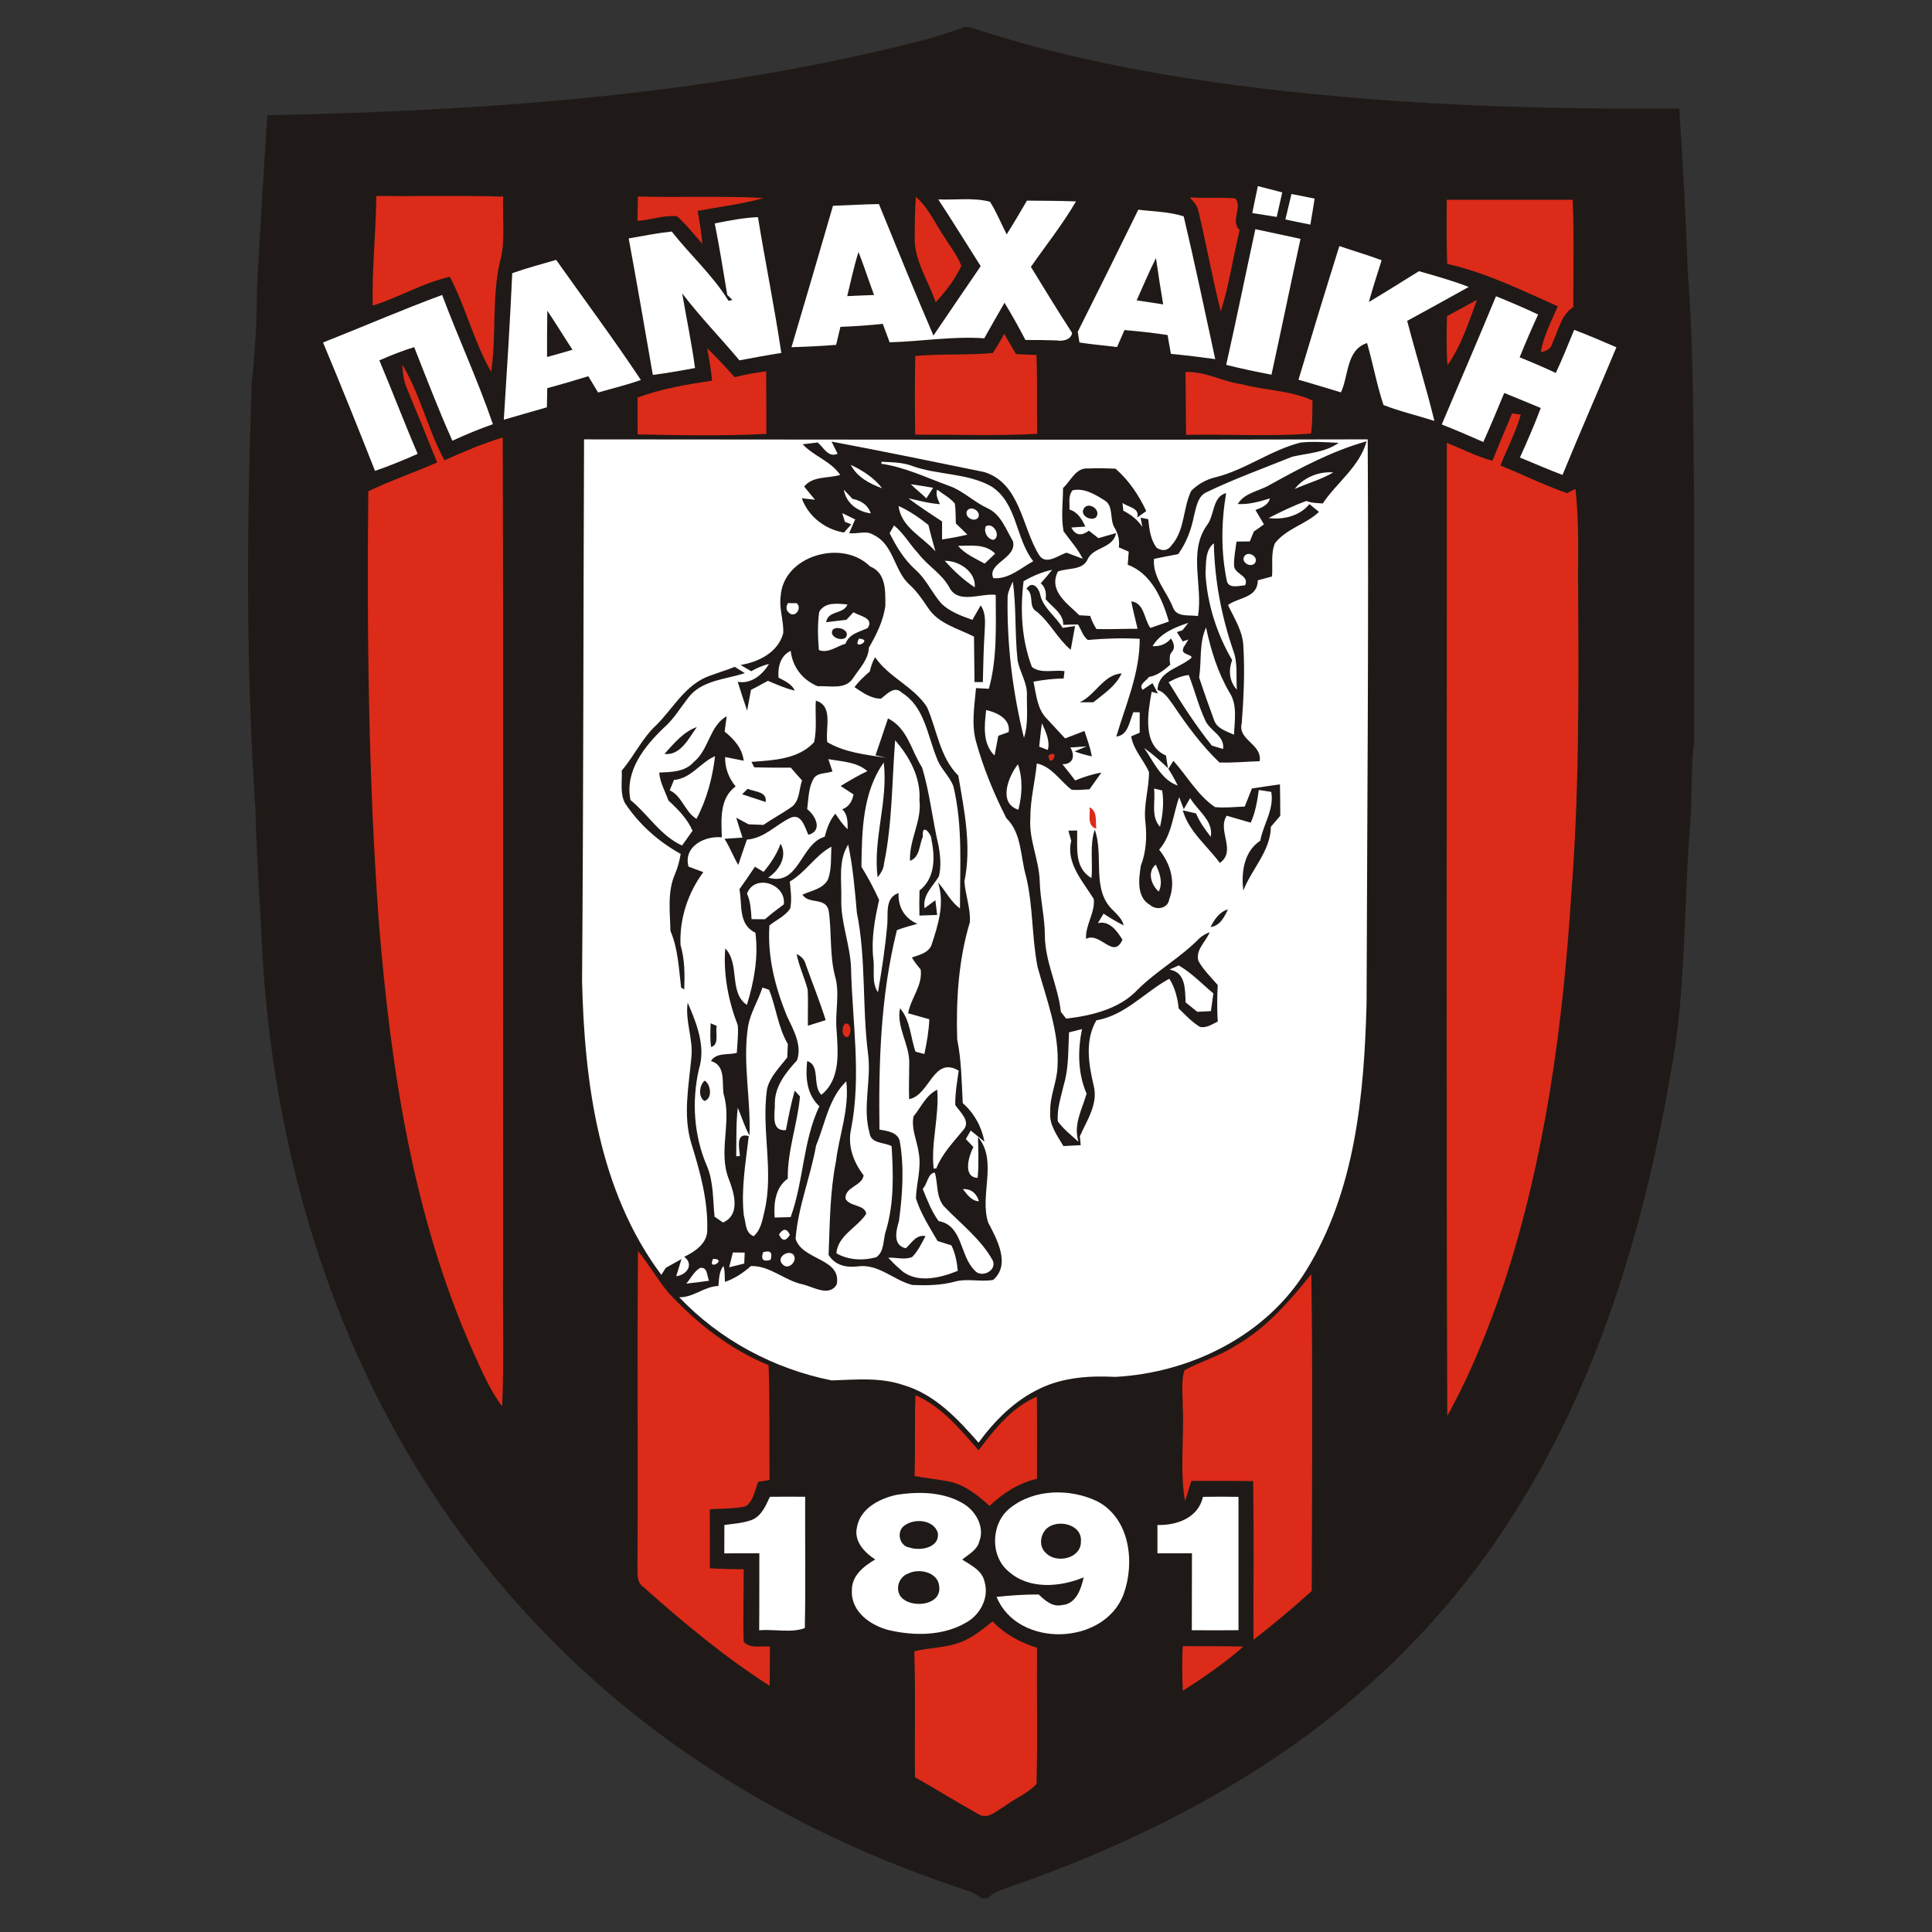 <?xml version="1.0" encoding="iso-8859-1"?>
<!-- Generator: Adobe Illustrator 24.0.1, SVG Export Plug-In . SVG Version: 6.00 Build 0)  -->
<svg version="1.1" id="Layer_1" xmlns="http://www.w3.org/2000/svg" xmlns:xlink="http://www.w3.org/1999/xlink" x="0px" y="0px"
	 viewBox="-304.222 -296.5 660 660" style="enable-background:new -304.222 -296.5 660 660;" xml:space="preserve">
<rect x="-304.222" y="-296.5" width="660" height="660" fill="#333333" stroke="none"/>
<g>
	<path style="fill:#1F1A17;" d="M25.18-287.251h1.737c46.975,15.502,96.457,21.648,145.607,25.26
		c32.251,2.208,64.574,2.763,96.917,2.594c1.176,18.521,2.258,37.029,2.892,55.578c2.11,26.81,1.808,53.731,2.221,80.603v80.088
		c-1.239,9.157-0.635,18.416-1.332,27.624c-2.387,28.904-1.33,58.157-6.911,86.735c-9.153,52.705-24.953,105.197-54.072,150.529
		c-23.823,37.566-57.166,68.742-95.393,91.381c-24.74,14.854-51.309,26.44-78.557,35.822c-1.927,0.596-3.698,1.671-5.168,3.038
		h-2.065c-1.102-0.928-2.332-1.68-3.644-2.258c-32.949-10.695-64.693-25.421-93.428-44.857
		c-42.137-28.21-77.5-66.446-102.232-110.723c-28.744-51.263-43.606-109.677-46.508-168.197c-0.77-15.358-1.882-30.731-2.212-46.108
		c-3.304-48.261-2.937-96.733-1.294-145.062c1.129-10.81,1.854-21.647,1.808-32.517c1.056-19.834,2.305-39.613,3.535-59.401
		c73.884-1.523,148.27-6.619,220.181-24.676C13.356-283.188,19.297-285.134,25.18-287.251L25.18-287.251z"/>
	<path style="fill:#FFFFFF;" d="M123.574-223.714c0.606-3.071,1.268-6.137,1.91-9.198c2.782,0.693,5.563,1.408,8.326,2.148
		c-0.615,2.795-1.248,5.595-1.882,8.367C129.149-222.818,126.357-223.278,123.574-223.714L123.574-223.714z"/>
	<path style="fill:#DC2B19;" d="M-175.693-229.529c14.458,0.092,28.928-0.216,43.378,0.188c-0.396,7.555,0.945,15.286-1.222,22.675
		c-2.69,12.21-1.065,24.852-2.901,37.194c-5.885-10.283-8.648-22.015-14.101-32.466c-9.182,2.047-17.396,7.032-26.338,9.832
		C-177.217-204.61-175.729-217.048-175.693-229.529L-175.693-229.529z"/>
	<path style="fill:#DC2B19;" d="M-86.295-229.36c14.311,0.386,28.642-0.275,42.935,0.505c-7.372,2.116-15.019,2.979-22.537,4.392
		c0.669,3.723,1.267,7.455,1.606,11.224c-2.873-3.149-5.453-6.591-8.675-9.392c-4.499-0.404-8.978,1.249-13.485,1.607
		C-86.396-223.805-86.351-226.578-86.295-229.36L-86.295-229.36z"/>
	<path style="fill:#DC2B19;" d="M102.195-229.071c5.168,0.34,10.355-0.045,15.515,0.313c2.764,2.883-1.817,7.669,1.543,10.864
		c-2.241,9.249-3.571,18.719-6.435,27.798c-2.856-11.374-4.94-22.936-7.656-34.367C104.83-226.362,103.398-227.698,102.195-229.071
		L102.195-229.071z"/>
	<path style="fill:#FFFFFF;" d="M134.886-221.52c0.707-2.887,1.387-5.811,2.074-8.707c2.616,0.51,5.278,1.032,7.923,1.561
		c-0.458,2.961-0.974,5.931-1.469,8.891C140.559-220.326,137.723-220.918,134.886-221.52L134.886-221.52z"/>
	<path style="fill:#DC2B19;" d="M8.638-229.259c4.187,3.581,6.389,8.703,9.392,13.179c2.102,3.434,4.664,6.61,6.159,10.369
		c-2.121,4.663-5.333,8.727-8.776,12.477c-2.525-7.597-7.685-14.657-7.133-22.974C8.244-220.565,8.353-224.907,8.638-229.259
		L8.638-229.259z"/>
	<path style="fill:#FFFFFF;" d="M16.305-228.372c5.875,0.261,11.988-0.726,17.68,0.798c2.231,3.535,3.792,7.427,5.683,11.141
		c2.406-3.801,4.682-7.666,6.931-11.535c5.592,0.046,11.182,0.074,16.756,0.262c-4.555,7.84-10.236,14.945-15.406,22.373
		c4.638,7.551,9.236,15.138,14.083,22.565c-0.356,2.377-3.314,2.938-5.279,2.552c-3.551-0.092-7.104-0.165-10.666-0.146
		c-2.268-4.297-4.599-8.556-7.152-12.71c-2.332,4.035-4.645,8.074-6.913,12.136c-10.832-0.762-21.526,1.079-32.323,1.372
		c-0.78-2.116-1.561-4.204-2.352-6.297c-4.81,0.505-9.629,0.844-14.467,1.015c-0.504,2.047-0.982,4.108-1.469,6.155
		c-5.068,0.404-10.162,0.652-15.247,0.799c4.801-16.084,9.482-32.205,14.174-48.307c5.233-0.197,10.456-0.5,15.689-0.591
		c6.15,14.991,12.192,30.042,18.636,44.915c5.335-7.914,10.751-15.795,16.14-23.699C25.971-213.156,21.262-220.845,16.305-228.372
		L16.305-228.372z"/>
	<path style="fill:#DC2B19;" d="M190.004-228.254c14.34-0.009,28.689-0.009,43.028,0c0.514,12.205,0.183,24.416,0.22,36.625
		c-4.231,2.814-5.094,7.992-7.115,12.279c-0.431,2.001-2.166,2.86-4.029,3.176c0.991-5.545,3.616-10.575,5.84-15.689
		c-12.349-5.499-24.495-11.507-37.787-14.487C189.876-213.643,190.013-220.951,190.004-228.254L190.004-228.254z"/>
	<path style="fill:#FFFFFF;" d="M63.949-183.145c6.968-13.886,13.863-27.798,20.693-41.725c5.168,0.651,10.529,0.669,15.504,2.285
		c3.838,16.2,7.244,32.508,10.777,48.762c-5.049-0.647-10.07-1.345-15.137-1.777c-0.396-2.153-0.791-4.296-1.139-6.439
		c-4.894-0.762-9.806-1.277-14.734-1.712c-0.835,1.928-1.681,3.865-2.534,5.811c-4.268-0.555-8.583-0.881-12.842-1.56
		C64.381-180.411,64.097-182.237,63.949-183.145L63.949-183.145z"/>
	<path style="fill:#FFFFFF;" d="M-60.048-220.179c4.875-0.973,9.795-1.933,14.752-2.148c2.525,15.478,5.674,30.877,7.978,46.396
		c-4.783,0.753-9.547,1.639-14.302,2.53c-6.437-7.689-13.478-14.881-19.555-22.882c1.45,8.511,3.223,16.952,4.388,25.508
		c-4.81,0.881-9.593,1.749-14.422,2.35c-2.69-15.552-5.389-31.117-8.243-46.627c4.892-0.849,9.776-1.827,14.707-2.35
		c6.279,8.028,14.037,14.918,19.388,23.662c0.341-0.078,1.011-0.221,1.341-0.294l-1.762-1.731
		C-57.129-203.912-58.442-212.064-60.048-220.179L-60.048-220.179z"/>
	<path style="fill:#FFFFFF;" d="M124.622-218.206c5.142,1.102,10.29,2.167,15.432,3.314c-3.368,15.451-6.545,30.947-9.923,46.397
		c-5.187-0.987-10.366-2.083-15.469-3.364C118.142-187.277,121.28-202.759,124.622-218.206L124.622-218.206z"/>
	<path style="fill:#FFFFFF;" d="M139.357-166.773c4.553-15.239,9.199-30.465,13.963-45.658c4.81,1.634,9.685,3.057,14.45,4.833
		c-1.534,4.728-3.029,9.484-4.37,14.271c5.746-3.424,11.411-6.995,17.112-10.53c5.709,1.624,11.457,3.222,17.001,5.384
		c-6.984,3.874-13.98,7.767-21.021,11.59c2.983,11.434,6.489,22.703,9.299,34.174c-5.783-1.842-11.723-3.219-17.388-5.436
		c-2.313-6.917-3.58-14.156-5.618-21.169c-7.161,2.332-6.224,11.103-8.923,16.846C149.024-163.876,144.212-165.428,139.357-166.773
		L139.357-166.773z"/>
	<path style="fill:#1F1A17;" d="M-14.807-195.333c1.23-5.044,2.304-10.14,3.864-15.097c1.899,4.852,3.488,9.823,5.315,14.711
		C-8.703-195.604-11.761-195.494-14.807-195.333L-14.807-195.333z"/>
	<path style="fill:#1F1A17;" d="M90.674-208.332c0.734,5.284,1.588,10.549,2.469,15.813c-3.029-0.464-6.051-0.922-9.061-1.373
		C86.249-198.725,88.296-203.613,90.674-208.332L90.674-208.332z"/>
	<path style="fill:#FFFFFF;" d="M-129.231-203.182c4.929-1.731,9.997-3.081,15-4.54c9.666,13.651,19.691,27.1,28.937,41.026
		c-4.783,1.68-9.731,2.901-14.615,4.274c-1.119-1.868-2.23-3.723-3.34-5.554c-4.655,1.445-9.319,2.809-14.028,4.089
		c-0.028,2.181-0.074,4.352-0.111,6.532c-4.92,1.373-9.823,2.833-14.724,4.232C-131.049-169.807-129.984-186.488-129.231-203.182
		L-129.231-203.182z"/>
	<path style="fill:#FFFFFF;" d="M-193.869-179.492c13.577-5.366,26.999-11.205,40.687-16.244
		c5.544,14.808,12.229,29.179,17.342,44.147c-4.709,1.653-9.319,3.562-13.845,5.65c-4.709-10.502-8.822-21.275-13.044-31.975
		c-4.068,1.235-8.006,2.823-11.898,4.531c4.481,10.598,8.53,21.358,13.083,31.924c-4.766,2.134-9.621,4.109-14.561,5.82
		C-181.899-150.313-187.765-164.96-193.869-179.492L-193.869-179.492z"/>
	<path style="fill:#DC2B19;" d="M190.087-188.498c3.423-1.849,6.83-3.732,10.272-5.572c-2.893,7.634-5.324,15.671-10.125,22.336
		C189.876-177.311,189.959-182.903,190.087-188.498L190.087-188.498z"/>
	<path style="fill:#FFFFFF;" d="M206.832-195.301c4.838,1.974,9.648,3.994,14.393,6.247c-2.239,4.806-4.314,9.704-6.315,14.611
		c4.159,1.67,8.29,3.461,12.357,5.357c2.241-4.847,4.26-9.796,6.27-14.73c4.883,1.813,9.648,3.911,14.432,5.962
		c-6.087,14.56-12.431,29.009-18.416,43.597c-4.902-1.85-9.712-3.947-14.541-5.939c2.515-5.578,4.966-11.195,7.113-16.924
		c-4.157-1.717-8.309-3.457-12.475-5.141c-2.332,5.614-4.664,11.218-7.152,16.754c-4.709-2.07-9.419-4.108-14.193-5.99
		C194.466-166.116,200.801-180.648,206.832-195.301L206.832-195.301z"/>
	<path style="fill:#1F1A17;" d="M-117.25-190.357c2.947,4.389,5.691,8.91,8.601,13.339c-2.892,0.844-5.774,1.684-8.695,2.474
		C-117.344-179.831-117.352-185.092-117.25-190.357L-117.25-190.357z"/>
	<path style="fill:#DC2B19;" d="M38.833-182.425c1.366,2.286,2.716,4.59,4.048,6.899c2.332,0.097,4.653,0.192,6.985,0.285
		c0.339,8.969,0.046,17.975,0.248,26.944c-13.881,0.739-27.807,0.225-41.696,0.271c-0.12-8.96-0.165-17.907,0.028-26.866
		c8.804-0.817,17.69-0.198,26.475-1.019C36.399-177.977,37.583-180.236,38.833-182.425L38.833-182.425z"/>
	<path style="fill:#DC2B19;" d="M-62.656-177.573c3.277,3.158,6.361,6.513,9.373,9.928c3.543-0.877,7.141-1.561,10.796-1.997
		c0.072,7.12,0.026,14.253,0.072,21.372c-14.661,0.739-29.339,0.46-43.991,0.165c0.009-4.2,0.009-8.4-0.02-12.595
		c8.217-3.025,16.864-4.493,25.485-5.752C-61.361-170.193-61.93-173.897-62.656-177.573L-62.656-177.573z"/>
	<path style="fill:#DC2B19;" d="M-166.833-171.969c6.205,10.218,8.748,22.23,14.45,32.714c6.498-2.924,13.063-5.747,19.902-7.785
		c0.302,94.805,0.037,189.619,0.128,284.425c-0.185,15.486,0.404,31.02-0.331,46.516c-4.305-5.673-7.05-12.319-9.988-18.773
		c-20.509-46.122-28.065-96.668-32.131-146.614c-3.553-48.977-4.103-98.105-3.599-147.201c7.665-3.667,15.745-6.385,23.51-9.837
		c-3.423-8.478-6.857-16.956-10.364-25.397C-166.375-166.452-166.614-169.233-166.833-171.969L-166.833-171.969z"/>
	<path style="fill:#DC2B19;" d="M100.725-169.394c6.722-0.385,12.733,3.337,19.316,4.154c7.969,2.189,16.525,2.038,24.088,5.555
		c-0.054,3.75,0.065,7.55-0.476,11.291c-14.157,1.102-28.468,0.115-42.69,0.45C100.808-155.096,100.938-162.242,100.725-169.394
		L100.725-169.394z"/>
	<path style="fill:#DC2B19;" d="M212.33-155.265c0.754,0.091,2.24,0.289,2.976,0.403c-1.708,6.027-4.673,11.563-6.941,17.393
		c7.63,3.052,14.991,6.798,22.767,9.428c0.698-0.358,2.13-1.083,2.818-1.437c1.404,11.701,0.8,23.501,0.946,35.262
		c0.185,34.462,0.358,68.943-2.35,103.31c-2.873,44.888-8.933,89.908-22.961,132.779c-5.287,15.569-11.392,30.938-19.398,45.314
		c-0.385-110.787-0.108-221.616-0.146-332.413c5.186,2.116,10.171,4.664,15.578,6.128
		C207.778-144.511,210.035-149.891,212.33-155.265L212.33-155.265z"/>
	<path style="fill:#FFFFFF;" d="M-104.702-146.401c89.232,0.059,178.475,0.233,267.706-0.01
		c0.387,64.216-0.191,128.433-0.385,192.643c-0.817,31.149-3.818,63.996-20.537,91.134c-13.696,22.372-39.575,35.114-65.298,36.501
		c-8.695-0.45-17.728,0.119-25.688,3.956c-8.63,4.02-15.47,10.942-21.042,18.508c-7.15-8.171-15.045-16.645-25.851-19.729
		c-7.858-2.671-16.23-1.762-24.328-1.533c-19.728-3.946-38.19-13.816-52.071-28.403c4.857,0.12,8.675-3.772,13.385-3.847
		c0.266-2.332,0.165-4.893,1.717-6.857c0.633,1.772,0.322,3.654,0.542,5.454c3.332-1.157,6.261-3.103,8.858-5.417
		c6.565-0.175,11.531,5.031,17.792,6.279c3.599,0.891,9.034,4.352,11.531-0.037c1.634-8.997-11.733-8.088-14.065-15.552
		c0.826-10.934,5.096-21.133,6.996-31.856c3.121-7.454,4.259-16.084,10.318-21.958c1.139,9.336-2.432,18.342-3.545,27.522
		c-2.082,10.503-2.047,21.179-2.497,31.819c2.277,3.59,6.05,4.388,10.045,3.892c7.041-0.936,12.182,4.756,18.571,6.362
		c4.857,0.192,9.786,0.138,14.496-1.139c4.296-1.202,8.795,0.175,13.12-0.597c6.051-5.269,1.276-13.898-1.699-19.572
		c-3.075-9.29,3.352-21.013-3.488-29.258c0.083,4.646,0.313,9.328-0.119,13.964c-5.188-0.184-3.066-7.51-1.459-10.503
		c-0.634-0.697-1.947-2.074-2.579-2.753c0.413-0.726,1.247-2.177,1.669-2.901c1.167,0.955,3.517,2.873,4.692,3.818
		c-0.974-5.122-3.488-9.73-7.417-13.182c-0.387-7.299-0.441-14.644-1.901-21.822c-0.413-13.357,0.441-27.087,4.316-39.926
		c0.33-4.787-1.543-9.308-1.845-14.009c2.497-11.976-0.057-24.273-2.093-36.124c-6.363-6.349-7.226-15.533-10.686-23.41
		C7.914-61.984-0.57-65.06-5.269-71.987c-0.899,1.515-1.442,3.177-1.836,4.898c-1.901,1.616-3.728,3.318-5.205,5.343
		c2.782,1.822,5.572,3.919,9.06,3.919c2.019-1.533,4.59-4.6,7.133-2.024c7.722,4.815,8.704,14.487,11.871,22.203
		c1.202,3.676,4.425,6.224,5.729,9.809c3.269,13.647,2.195,27.757,2.24,41.66c-3.214-2.272-4.866-5.985-7.482-8.836
		c2.332,7.326-0.009,14.592-2.323,21.556c-1.202,2.566-4.214,3.2-6.628,4.053c0.845,1.464,1.893,2.791,2.993,4.081
		c0.78,5.453-3.36,9.777-4.277,14.974c2.415,0.67,4.829,1.358,7.235,2.038c-0.148,4.002-0.863,7.968-1.68,11.879
		c-0.763-0.193-2.277-0.597-3.029-0.809c-1.763-4.929-1.708-10.713-5.298-14.808c-1.267,6.427,3.158,12.137,3.158,18.462
		c0,4.186-0.183,8.392-0.054,12.568c7.05-1.249,8.243-14.863,16.947-9.741c-0.552,3.893-1.239,7.785-1.176,11.732
		c1.607,2.478,5.481,5.601,2.699,8.621c-3.405,4.14-7.152,7.996-9.188,13.063l-0.891,0.056c-0.983-8.611,1.945-17.937,1.221-26.935
		c-3.801,1.762-5.535,5.994-8.097,9.098c-0.863,4.269,1.239,8.381,1.799,12.559c0.917,5.169-0.817,10.272-0.982,15.413
		c1.615,5.233,4.664,9.878,7.4,14.605c1.561,0.497,3.149,0.982,4.718,1.479c1.341,2.734,1.9,5.691,2.184,8.711
		c-6.085,2.488-14.496,4.545-19.755-0.597c-1.432-1.202-2.736-2.533-4.012-3.892c2.699-0.156,5.6,0.844,8.18-0.239
		c2.019-2.02,3.212-4.682,4.57-7.143c-3.268-0.606-4.736,2.406-6.737,4.159c-4.518-0.981-3.36-5.967-2.351-9.281
		c1.212-9.015,1.856-18.223,0.293-27.229c-0.624-3.158-4.379-3.571-6.948-4.039c-0.304-22.859,0.376-45.865,5.966-68.123
		c2.26-0.909,4.646-1.464,6.969-2.162c-4.379-1.9-6.62-5.743-6.409-10.52c-4.92,1.753-3.396,7.289-3.91,11.337
		c-0.68,7.569-1.836,15.093-3.123,22.566c-2.321-3.37-1.028-7.768-1.606-11.563c-0.725-6.752,0.524-13.417,1.993-19.967
		C-5.656,7.038-7.712,3.255-9.944-0.408c0.167-12.109,0.322-25.31,7.622-35.611C-0.736-22.877-6.069-9.95-4.417,3.219
		c1.084-1.391,2.084-2.887,2.186-4.709c2.864-13.867,2.688-28.05,3.801-42.106c4.929,5.624,8.793,12.738,8.309,20.427
		c0.852,7.202-3.582,13.587-3.223,20.738c3.46-1.267,3.103-5.472,4.397-8.271c-0.459-5.04,3.003-0.79,2.901,0.895
		c1.276,6.127,1.358,13.279-4.057,17.521c-0.092,2.84-0.092,5.696-0.028,8.555c2.01-0.046,4.023-0.124,6.05-0.215
		c-0.165-1.253-0.45-3.76-0.606-5.031c-0.926,0.675-2.762,2.052-3.69,2.745c-0.735-4.53,2.81-7.427,4.894-10.883
		c0.844-3.397,0.496-7.041-0.11-10.457c-2.112-8.882-2.965-18.012-5.646-26.765C7.06-40.08,5.819-47.815-0.881-51.069
		c-1.369,4.214-2.828,8.387-4.251,12.578c0.88,0.215,2.625,0.628,3.507,0.844c-6.776-1.042-13.991-1.772-19.977-5.32
		c-0.762-4.65,2.221-12.417-3.92-14.174c-0.294,4.718,0.459,9.562-0.606,14.206c-5.425,5.853-13.963,6.147-21.381,6.703
		c0.22,0.458,0.698,1.391,0.928,1.849c4.167,0.143,8.343,0.124,12.502,0.115c1.25,1.464,2.543,2.933,3.847,4.37
		c-1.037,2.915-0.771,6.684-3.286,8.854c-3.177,2.304-6.674,4.08-9.879,6.339c-1.276-0.069-3.81-0.161-5.094-0.198
		c-1.396-0.771-2.81-1.533-4.223-2.259c0.661,2.286,1.413,4.521,2.147,6.799c-2.047,0.151-4.103,0.271-6.15,0.413
		c1.809,2.836,2.966,6.018,4.701,8.923c0.991-2.887,1.919-5.793,2.947-8.653c5.911-0.432,9.795-4.998,14.761-7.394
		c3.884-1.827,5.04,3.24,6.244,5.76c5.048-1.436,2.432-6.559-0.413-8.771c0.467-3.489,0.394-7.229,2.167-10.36
		c1.275-2.253,4.397-1.698,6.472-2.548c-0.478-1.409-0.956-2.791-1.415-4.182c4.518,0.836,9.695,0.896,13.339,4.108
		c-3.158,1.464-6.159,3.273-9.134,5.077c1.093,0.716,3.306,2.152,4.397,2.873c-0.413,2.276-1.524,4.232-3.855,5.095
		c1.928,1.771,1.853,4.374,1.853,6.798c-1.706-1.533-2.927-3.457-4.203-5.312c-1.947,2.259-2.884,5.068-3.644,7.887
		c-8.217,2.285-8.75,17.112-19.288,13.945c3.681-2.429,6.711-7.252,4.231-11.559c-1.295,3.549-3.388,6.706-5.811,9.602l-2.956-1.748
		c-1.736,2.576-3.479,5.141-5.288,7.67c0.982,5.247-0.458,12.146,5.444,14.854c1.082,8.364-0.45,16.681-2.901,24.677
		c-6.298-4.25-2.258-14.037-7.4-19.292c-0.698,8.923,1.084,17.96,4.296,26.297c0.239,3.121-0.193,6.242-0.339,9.363
		c-2.956,0.863-6.967-0.239-8.849,2.81c5.066,1.394,3.764,7.253,4.296,11.153c2.982,9.539-1.956,19.692,1.826,29.203
		c1.854,4.819,4.031,12.127-1.991,14.798c-0.726-0.495-2.158-1.486-2.883-1.981c-0.606-5.757-0.311-11.751-2.552-17.187
		c-4.518-10.337-5.324-22.28-2.79-33.224c2.404-7.692-0.791-15.68-3.847-22.712c-0.928,6.308,1.937,12.366,1.267,18.7
		c-0.891,9.768-2.957,19.839,0,29.47c2.964,9.51,5.672,19.343,5.425,29.386c0.11,4.617-4.168,7.491-7.876,9.263
		c3.396,2.543,0.945,6.206-2.719,6.628c0.433-1.469,1.332-4.396,1.782-5.857c-1.349,0.753-4.039,2.25-5.361,3.003l-1.515,2.395
		c-21.389-28.597-26.274-65.657-27.083-100.395C-104.904-23.055-104.95-84.733-104.702-146.401L-104.702-146.401z"/>
	<path style="fill:#1F1A17;" d="M-30.02-144.735c1.287-0.143,3.847-0.446,5.131-0.601c2.002,1.615,3.59,5.329,6.804,3.841
		c-0.506-1.032-1.543-3.103-2.066-4.154c17.396,3.264,34.748,6.854,52.099,10.388c12.375,3.8,12.898,18.764,18.708,28.22
		c2.352,3.892,6.5,0.235,9.493-0.648c1.368,0.528,4.113,1.543,5.5,2.066c-1.699-3.466-4.343-6.298-6.555-9.41
		c-0.882-4.847-0.185-9.869-0.165-14.757c2.671-2.406,4.396-7.105,8.656-6.666c3.093-0.188,6.17-0.045,9.263,0.056
		c4.563,3.989,7.96,9.033,10.512,14.496c-1.048,0.726-2.084,1.469-3.121,2.212c1.055-3.319-3.168-3.534-5.003-5.021
		c0.072,0.666,0.2,2.01,0.283,2.671c2.57,1.332,4.902,3.071,6.5,5.573l-0.587-3.176c0.651,0.137,1.945,0.385,2.597,0.504
		c0.368,3.378,0.754,6.977,2.884,9.786c2.156,1.299,3.884,0.951,5.231-1.042c4.462-5.159,3.71-12.585,6.583-18.434
		c2.306-2.305,5.261-3.966,8.437-4.664c10.173-2.576,18.783-9.277,28.965-11.825c4.323-0.455,8.656-0.096,12.972,0.101
		c-4.7,3.337-10.485,3.507-15.873,4.737c-9.851,3.971-19.848,7.587-29.424,12.196c-2.882,1.418-3.313,4.952-4.085,7.734
		c-0.909,4.769-2.58,9.392-5.453,13.348c-2.763,0.528-5.526,1.056-8.271,1.63c-0.513,6.467,4.425,11.099,6.555,16.768
		c1.35,3.31,5.674,2.258,8.474,2.777c1.774-10.269-3.442-21.932,3.086-31.081c2.643-3.346,1.771-9.75,6.544-10.934
		c-1.706,9.928-1.817,20.229,0.258,30.111c0.679,2.621,4.214,1.483,6.179,1.4c1.652-3.31-3.599-3.768-3.746-6.729
		c-0.101-2.768,0.506-5.495,0.836-8.226c1.138-0.014,3.415-0.032,4.545-0.05c0.339-0.845,1.045-2.548,1.385-3.392
		c1.175-0.78,2.322-1.588,3.443-2.446c-0.946-1.644-1.9-3.269-2.892-4.898c2.064-0.799,4.333-1.588,4.939-3.965
		c-3.581,1.101-7.207,2.143-10.99,1.918c2.387-3.911,7.234-4.351,10.896-6.513c10.595-5.875,21.381-11.631,33.114-14.913
		c-2.414,8.726-10.162,14.036-14.982,21.248c-1.882-0.189-3.81-0.125-5.572-0.864c-4.453,1.588-8.713,3.672-12.907,5.834
		c5.068,0.652,10.575-0.675,13.936-4.755c1.093,0.863,2.194,1.748,3.269,2.653c-4.508,4.278-11.201,5.714-15.057,10.731
		c-1.469,3.535-0.67,7.569-1,11.338c-1.605,0.436-3.231,0.867-4.848,1.299c-0.063,6.082-6.379,5.706-10.189,8.441
		c2.156,4.54,5.077,8.96,5.26,14.156c0.523,8.726,0.101,17.47-0.55,26.173c-1.525,5.839,7.041,7.115,6.113,13.027
		c-4.59,0.142-9.153,0.605-13.743,0.436c-6.022-5.756-11.025-12.549-15.67-19.448c-1.543-2.043-2.875-4.526-5.48-5.333
		c0.229-6.128,6.526-7.189,10.593-10.218c3.086-1.804-1.771-1.464-1.965-3.263l0.248-1.051l0.625-0.96l1.037-1.731l-1.899,0.661
		c-0.681-1.065-1.36-2.143-2.03-3.199l1.919-0.628c0.496-0.629,1.496-1.882,1.993-2.521c-4.691,1.562-9.566,3.507-12.22,7.955
		c2.636,0.143,4.746-0.725,6.289-2.625c0.891,1.368,1.624,3.245,0.266,4.609l-0.551,0.931c-0.201,1.147-0.201,2.282,0.046,3.438
		c-2.149,1.836-4.407,3.705-7.261,4.159c-0.882,1.359-3.728,2.594-2.158,4.397c0.835-0.574,2.515-1.703,3.351-2.268
		c0.604,1.175,1.247,2.35,1.854,3.535l-2.147-0.588c-1.258,7.06-3.333,18.214,4.893,21.771c0.174,1.079,0.515,3.24,0.68,4.324
		c-2.562-2.483-5.232-4.833-8.125-6.899c3.168,4.595,5.856,10.948,11.466,12.838c-0.954-1.973-2.028-3.892-3.203-5.723
		c0.561-0.914,1.13-1.818,1.726-2.736c4.709,5.265,8.254,11.751,14.185,15.813c3.386,0.354,6.791-0.069,10.188-0.179
		c0.809-2.07,1.625-4.117,2.442-6.178c3.194-0.459,6.372-0.987,9.584-1.4c0.074,3.561,0.092,7.147,0.11,10.737
		c-1.084,1.23-2.148,2.478-3.203,3.723c-0.147,8.367-6.509,14.372-9.419,21.799c-0.771-6.128,0.191-13.339,5.783-17.017
		c1.037-5.669,4.81-10.649,3.755-16.675c-1.414-0.244-2.847-0.459-4.25-0.657c-0.524,3.796-1.167,7.642-2.765,11.177
		c-2.745-0.772-5.48-1.57-8.197-2.377c-3.369,4.98,3.479,12.039-2.36,16.129c-4.322-5.893-10.612-10.745-12.659-17.975
		c1.121,0.266,3.396,0.799,4.535,1.065c1.202,2.934,3.121,5.481,5.022,7.997c1.055-5.43-4.592-9.033-7.023-13.243
		c-0.734,1.267-1.47,2.538-2.195,3.796l-1.561-4.108c-2.155,6.036-2.44,12.861-6.848,17.948c3.875,4.782,5.757,11.006,3.425,16.987
		c-0.387,3.053-4.324,3.815-6.426,1.975c-4.792-2.672-3.967-8.942-3.251-13.5c1.827-4.718,2.112-9.832,1.562-14.835
		c-0.717-5.761,1.23-11.394,1.23-17.126c-1.81-4.186-5.39-7.675-6.087-12.242c0.726-0.308,2.175-0.913,2.901-1.221
		c0-2.332,0-4.664,0-6.977c-0.533-0.019-1.635-0.019-2.176-0.028c-1.323,3.048-1.728,7.918-5.812,8.314
		c3.24-10.934,8.061-21.776,7.987-33.385c-5.914-0.34-11.834-0.124-17.728,0.386c-1.699-1.318-2.258-3.526-3.323-5.283
		c-1.708,0.009-3.379,0.055-5.076,0.124c0.191-3.828-3.82-6.092-5.987-8.754c0.248-2.065-0.018-4.08-1.697-5.453
		c1.367-1.483,2.653-3.025,3.909-4.604c-3.46,0.757-6.72,2.116-9.758,3.911c-1.221,9.805-0.697,20.023,2.855,29.317
		c3.13,2.35,7.491,0.867,11.127,1.395l-0.295,2.497c-3.46,0.078-6.902,0.45-10.318,1.102c0.974,4.351,1.24,9.428,4.637,12.727
		c2.037,2.218,4.112,4.43,6.179,6.657c2.193-0.868,4.414-1.685,6.609-2.548c0.936,2.856,1.992,5.714,2.525,8.694
		c-2.002-0.441-3.994-0.987-5.913-1.707l4.131-1.731c-1.396,0.11-4.186,0.289-5.572,0.386c1.561,2.497,1.275,5.77-2.69,5.723
		c1.469,1.841,2.93,3.677,4.353,5.545c2.899-1.202,5.875-2.161,8.959-2.689c-1.339,1.901-2.734,3.764-4.066,5.701
		c-2.038,0.092-4.095,0.386-6.122,0.138c-3.985-2.979-6.702-7.868-11.89-8.961C49.38-29.44,47.71-23.308,47.756-17.01
		c-0.543,7.417,3.038,14.316,3.212,21.666c0.175,6.206,1.754,12.279,1.754,18.512c0.074,9.006,4.527,17.135,5.462,26.004
		c0.469,0.569,1.36,1.726,1.818,2.304c8.656-1.01,18.214-3.259,24.428-9.905c6.546-6.526,14.8-11.021,21.218-17.677
		c1.008-0.821,2.146-1.469,3.377-1.946c-1.284,3.24-4.929,6.045-3.856,9.804c1.697,3.103,4.315,5.596,6.601,8.258
		c-0.22,4.149-0.239,8.299,0,12.467c-1.891,0.899-3.792,2.276-6.031,1.845c-2.801-1.652-4.994-4.103-7.309-6.315
		c-0.348-3.58-1.267-7.088-3.194-10.163c-8.417,4.572-15.074,12.55-24.923,14.202c-3.986,6.895-2.646,14.937-0.929,22.253
		c1.626,6.298-2.286,11.889-4.718,17.36c0.072,0.753,0.229,2.286,0.303,3.038c-1.974,0.101-3.947,0.193-5.912,0.321
		c-2.103-3.58-4.931-7.252-4.489-11.622c-0.248-5.324,2.304-10.255,2.479-15.532c0.66-11.751-3.765-22.905-6.813-34.022
		c-2.027-10.277-1.486-20.899-3.975-31.089c-1.956-6.706-1.358-14.514-6.683-19.752c-4.279-8.358-7.858-17.129-10.373-26.172
		c-1.626-5.986-0.534-12.21,0-18.264c1.082,0.064,3.286,0.188,4.388,0.234c2.882-10.452,2.358-21.367,2.341-32.085
		c-5.242-0.647-13.027,3.442-15.982-2.809c-2.617-4.54-7.337-7.184-10.458-11.311c-2.901-3.08-4.985-6.917-8.289-9.598
		c-0.387,0.67-1.147,1.974-1.515,2.644c2.304,4.632,5.048,9.148,8.958,12.615c3.627,3.245,5.546,7.84,8.749,11.461
		c2.901,2.79,6.822,4.19,10.566,5.536c0.698-1.23,2.13-3.705,2.828-4.935c1.955,2.772,1.451,6.192,1.341,9.374
		c-0.377,5.59-0.433,11.213-0.598,16.813c-0.707,0-2.139,0-2.846,0c-0.045-5.168-0.128-10.356-0.174-15.529
		c-5.48-2.781-12.183-4.388-15.717-9.85c-1.873-2.763-3.755-5.577-6.243-7.831c-5.388-4.765-5.407-13.802-12.355-17.062
		c-2.452-1.657-5.674-0.188-8.319-0.619c0.497-1.157,1.497-3.461,2.001-4.617l0.799,0.339c-1.726-0.867-3.461-1.73-5.187-2.547
		l0.936,2.988l2.167,0.845c-0.845,0.932-1.68,1.854-2.497,2.795c-6.463-1.037-12.201-5.507-14.413-11.705
		c1.13,0.143,3.377,0.386,4.507,0.505c-0.908-1.125-2.762-3.365-3.69-4.49c2.91-3.695,8.198-2.736,12.301-3.997
		C-20.334-138.93-26.174-140.627-30.02-144.735L-30.02-144.735z"/>
	<path style="fill:#FFFFFF;" d="M-3.102-138.759c3.551,0.188,7.215,0.17,10.593,1.469c8.704,3.13,18.636,2.332,26.852,6.899
		c9.052,5.742,8.234,17.731,14.404,25.608c-4.306,2.35-8.419,6.251-13.642,5.788c-2.277-5.077,8.226-6.825,6.711-12.613
		c-2.425-4.109-4.113-9.258-8.823-11.338c-4.636-2.171-8.334-5.99-13.228-7.67c-7.546-2.717-14.872-6.298-22.878-7.454v-0.689
		H-3.102z"/>
	<path style="fill:#FFFFFF;" d="M-13.588-137.704c4.04,1.938,7.978,4.398,10.705,7.997
		C-7.142-131.236-11.421-133.494-13.588-137.704L-13.588-137.704z"/>
	<path style="fill:#FFFFFF;" d="M138.062-129.46c3.029-3.947,8.271-6.054,13.202-5.65
		C147.124-132.696,142.432-131.406,138.062-129.46L138.062-129.46z"/>
	<path style="fill:#FFFFFF;" d="M6.904-131.089c2.542,0.376,5.094,0.77,7.637,1.225c-0.769,1.184-1.515,2.406-2.304,3.599
		C10.52-127.936,8.62-129.395,6.904-131.089L6.904-131.089z"/>
	<path style="fill:#FFFFFF;" d="M62.196-129.01c3.82-0.863,7.557,1.317,10.659,3.291c3.506,1.85,1.883,6.458,3.608,9.392
		c1.267,2.066,1.854,4.351,1.515,6.798c0.854,0.372,2.542,1.106,3.388,1.482c-0.084,1.111-0.25,3.347-0.341,4.476
		c8.032,2.933,11.852,11.723,14.065,19.393c-2.121,0.725-4.214,1.465-6.335,2.189c-2.176-2.997-2.057-8.62-6.526-9.062
		c0.632,3.122,1.432,6.225,2.155,9.346c-4.672-0.01-9.354,0.215-14.036,0.091c-0.918-1.391-1.615-2.877-2.147-4.484
		c-0.928-0.055-2.8-0.188-3.719-0.225c-4.095-4.062-10.621-8.307-7.298-14.945c3.24-1.262,8.243-0.357,10.006-3.893
		c1.855-4.635,8.795-3.772,9.852-9.23c-1.516,0.431-4.545,1.294-6.051,1.73c-0.817-0.633-2.423-1.918-3.223-2.552
		c-2.284,1.703-4.508,1.919-5.994-1.079c1.185-0.077,3.58-0.225,4.783-0.32c-1.185-2.501-2.588-4.972-5.435-5.826
		C61.233-124.676,60.609-127.155,62.196-129.01L62.196-129.01z"/>
	<path style="fill:#FFFFFF;" d="M-15.966-129.226c0.745,0.781,2.223,2.36,2.984,3.159c2.855,0.51,5.288,2.088,6.224,4.943
		C-11.256-121.716-15.148-124.562-15.966-129.226L-15.966-129.226z"/>
	<path style="fill:#FFFFFF;" d="M16.883-124.272c-0.717-1.58-1.534-3.214-0.974-4.971c2.001,1.561,4.416,2.763,6.068,4.774
		c0.313,2.239,0.23,4.521,0.33,6.798c1.313,1.249,2.645,2.52,3.929,3.814c-2.864,0.679-5.757,1.226-8.639,1.639
		c0-2.042,0-4.089,0.009-6.132c-3.873-2.575-7.811-5.095-11.512-7.923C9.666-125.494,13.201-124.516,16.883-124.272L16.883-124.272z
		"/>
	<path style="fill:#FFFFFF;" d="M2.735-123.644c3.71,1.648,7.024,3.971,10.199,6.468c0.717,3.029,1.543,6.036,2.397,9.033
		C10.933-113.132,3.644-116.336,2.735-123.644L2.735-123.644z"/>
	<path style="fill:#1F1A17;" d="M65.721-122.033c1.047-3.819,6.702-0.491,4.416,2.351C68.502-118.623,65.492-119.903,65.721-122.033
		L65.721-122.033z"/>
	<path style="fill:#FFFFFF;" d="M26.237-122.148c1.497-1.776,4.903,0.528,3.664,2.53C28.404-117.86,24.915-120.059,26.237-122.148
		L26.237-122.148z"/>
	<path style="fill:#FFFFFF;" d="M32.571-116.722c2.451-1.515,5.361,3.328,2.671,4.631C33.167-112.091,31.663-114.946,32.571-116.722
		L32.571-116.722z"/>
	<path style="fill:#FFFFFF;" d="M23.051-110.02c4.333-0.046,9.336-0.781,12.688,2.639c-0.892,0.849-2.671,2.562-3.58,3.415
		C28.973-105.715,25.485-107.211,23.051-110.02L23.051-110.02z"/>
	<path style="fill:#FFFFFF;" d="M107.593-100.505c0.256-3.506-0.23-7.981,2.855-10.41c0.247,12.513,2.551,24.829,6.628,36.657
		c1.624,4.265,0.908,8.919,1.23,13.366c-2.6-2.887-2.91-6.536-1.617-10.116C111.467-79.951,108.198-90.15,107.593-100.505
		L107.593-100.505z"/>
	<path style="fill:#1F1A17;" d="M-37.539-92.761c0.845-14.004,21.124-19.688,30.517-10.246c5.609,2.217,5.242,8.515,5.25,13.509
		c-0.726,5.105-3.038,9.832-5.627,14.248c-0.165,4.09-3.268,7.165-5.407,10.411c-2.617,4.108-8.043,2.516-12.083,2.772
		c-5.149-2.144-8.556-6.495-9.226-12.09c-3.543,1.662-4.416,5.526-4.168,9.139c2.112,1.148,4.49,2.116,5.583,4.435
		c-3.205-0.712-6.179-2.084-9.182-3.337c-1.917,1.055-3.847,2.087-5.792,3.094c-0.432,2.359-0.882,4.718-1.321,7.087
		c-1.13-3.259-2.186-6.56-3.214-9.851c4.59,0.863,8.493-2.424,10.686-6.11c-2.147,0.555-4.168,1.382-6.077,2.502
		c-1.221-0.707-2.434-1.432-3.636-2.143c6.179-0.987,12.879-4.337,14.578-10.87C-36.438-84.439-38.135-88.539-37.539-92.761
		L-37.539-92.761z"/>
	<path style="fill:#FFFFFF;" d="M120.949-106.601c1.488-1.85,5.022,0.51,3.479,2.52C122.877-102.396,119.454-104.54,120.949-106.601
		L120.949-106.601z"/>
	<path style="fill:#FFFFFF;" d="M18.526-104.925c4.866-0.074,10.704,3.74,10.245,9.061C24.924-98.366,21.573-101.515,18.526-104.925
		L18.526-104.925z"/>
	<path style="fill:#FFFFFF;" d="M39.998-92.789c0.201-1.804,1.056-3.42,1.781-5.067c1.222,8.873,0.642,17.878,1.606,26.793
		c0.697,4.218,3.508,7.932,3.194,12.342c-0.046,4.756,0.515,9.663-1,14.271C41.678-60.272,39.696-76.498,39.998-92.789
		L39.998-92.789z"/>
	<path style="fill:#1F1A17;" d="M46.433-95.364c2.038-2.984,4.15-0.216,4.609,1.652c0.937,4.897,5.361,7.625,7.748,11.705
		c1.064-0.151,3.186-0.487,4.251-0.647c-0.368,2.039-1.111,6.101-1.487,8.139c-4.462-3.778-7.041-9.249-11.549-12.999
		C46.811-89.209,49.325-93.353,46.433-95.364L46.433-95.364z"/>
	<path style="fill:#FFFFFF;" d="M-35.023-90.476c0.744,0.009,2.23,0.046,2.975,0.046c1.67,1.39,0.055,4.493-2.038,3.704
		C-35.638-87.666-35.96-88.915-35.023-90.476L-35.023-90.476z"/>
	<path style="fill:#FFFFFF;" d="M-24.366-87.497c2.047-3.488,6.244-2.773,9.641-2.529c-1.287,3.489-6.637,1.929-7.263,6.073
		c2.305-0.243,4.618-0.573,6.922-0.817c0.597-0.652,1.782-1.928,2.388-2.575c1.991,1.258,7.196,1.923,4.864,5.403
		c-2.882,1.345-6.37,1.956-7.563,5.343c-2.966,0.817-5.931,3.411-9.108,2.171C-24.824-78.775-24.989-83.182-24.366-87.497
		L-24.366-87.497z"/>
	<path style="fill:#1F1A17;" d="M-19.73-81.396c1.617-1.515,6.124,0.243,4.444,2.671C-16.937-77.26-21.179-79.055-19.73-81.396
		L-19.73-81.396z"/>
	<path style="fill:#FFFFFF;" d="M105.426-65.06c0.862-5.646-0.063-11.796,2.359-17.089c1.624,7.711,3.967,15.286,7.95,22.129
		c2.864,4.305,1.763,9.648,1.615,14.514c-2.552-1.175-5.895-2.065-6.857-5.085C108.749-55.393,106.996-60.218,105.426-65.06
		L105.426-65.06z"/>
	<path style="fill:#FFFFFF;" d="M-10.761-78.339C-5.591-77.986-13.412-73.942-10.761-78.339L-10.761-78.339z"/>
	<path style="fill:#1F1A17;" d="M-63.564-64.909c3.36-1.464,6.95-2.396,10.345-3.787c1.149,0.716,2.286,1.418,3.434,2.152
		c-6.628,2.172-14.945,2.424-19.425,8.533c-2.662,3.416-4.902,7.235-8.217,10.117c-6.683,6.367-13.411,14.835-11.42,24.686
		c6.087,4.994,10.236,12.182,17.618,15.552c1.202-1.684,2.404-3.37,3.597-5.05c-1.817-4.107-4.947-7.307-8.224-10.304
		c-1.148-3.158-2.901-6.146-3.177-9.571c4.205-0.188,8.821-0.188,11.833-3.626c5.205-4.214,5.287-12.26,11.236-15.625
		c-0.183,1.317-0.522,3.938-0.715,5.256c3.186,2.557,6.013,5.696,6.517,9.947c-1.588-0.332-4.755-0.941-6.344-1.254
		c-0.091,3.732,1.23,7.165,3.582,10.039c-5.527,4.044-4.912,11.347-4.701,17.392c-5.829-0.62-13.257,3.13-11.384,10.003
		c1.247,0.464,3.79,1.404,5.049,1.891c-5.296,7.134-8.18,16.01-7.785,24.865c1.45,4.925,1.469,10.117,1.267,15.207
		c-0.257-0.165-0.789-0.478-1.065-0.643c-0.78-6.499-1.047-13.315-3.653-19.398c-0.12-6.435-1.102-13.302,1.56-19.384
		c0.946-2.208,1.561-4.521,1.945-6.88c-7.628-4.218-14.22-10.094-19.04-17.37c-1.771-3.415-0.889-7.408-1.102-11.103
		c4.279-4.972,6.996-11.131,11.89-15.598C-74.563-54.246-70.679-61.502-63.564-64.909L-63.564-64.909z"/>
	<path style="fill:#1F1A17;" d="M64.638-56.596c5.379-2.456,8.078-9.446,14.294-9.855c-1.993,4.357-6.077,6.94-9.649,9.855
		C67.722-56.596,66.181-56.596,64.638-56.596L64.638-56.596z"/>
	<path style="fill:#FFFFFF;" d="M94.996-63.448c2.149-1.185,4.416-2.189,6.876-2.456c1.976,5.067,3.297,10.406,5.574,15.354
		c1.515,3.722,6.803,5.337,6.159,9.923c-0.954-0.289-2.882-0.863-3.855-1.166C104.298-48.618,99.524-55.977,94.996-63.448
		L94.996-63.448z"/>
	<path style="fill:#FFFFFF;" d="M32.655-53.929c3.653,0.79,8.428,3.002,7.693,7.524c-0.883,0.307-2.644,0.937-3.525,1.248
		c-0.424,2.258-0.846,4.494-1.295,6.752C31.351-42.449,32.076-48.664,32.655-53.929L32.655-53.929z"/>
	<path style="fill:#FFFFFF;" d="M51.712-49.435c1.258,2.745,2.873,6.114,2.01,9.13c-0.724-0.271-2.184-0.844-2.937-1.129
		C51.079-44.101,51.326-46.773,51.712-49.435L51.712-49.435z"/>
	<path style="fill:#1F1A17;" d="M-77.234-38.96c3.24-3.535,6.407-7.524,11.071-9.176C-68.88-44.386-71.799-38.235-77.234-38.96
		L-77.234-38.96z"/>
	<path style="fill:#DC2B19;" d="M53.944-38.456C58.442-40.953,54.282-33.291,53.944-38.456L53.944-38.456z"/>
	<path style="fill:#FFFFFF;" d="M-73.985-30.06c5.868-0.477,9.017-5.985,14.037-8.119c-0.891,7.436-2.819,14.776-6.344,21.413
		c-4.012-2.406-4.912-7.832-9.152-9.741C-75.104-27.398-74.361-29.174-73.985-30.06L-73.985-30.06z"/>
	<path style="fill:#DC2B19;" d="M-29.22-37.298L-29.22-37.298"/>
	<path style="fill:#FFFFFF;" d="M43.514-35.408c1.745,5.068,1.452,10.415,0.165,15.529C36.629-22.114,40.228-31.29,43.514-35.408
		L43.514-35.408z"/>
	<path style="fill:#1F1A17;" d="M-48.821-27.031c2.369,1.052,6.72,0.882,6.159,4.513c-2.671-0.904-5.379-1.749-8.041-2.644
		C-50.244-25.622-49.308-26.553-48.821-27.031L-48.821-27.031z"/>
	<path style="fill:#FFFFFF;" d="M90.013-27.108c0.688,0.16,2.084,0.481,2.771,0.634c0.697,4.153,0.202,8.335-0.725,12.416
		C88.791-17.594,90.6-22.803,90.013-27.108L90.013-27.108z"/>
	<path style="fill:#DC2B19;" d="M68.007-20.714c2.781,1.446,1.946,4.765,2.295,7.312C66.95-14.416,68.311-18.176,68.007-20.714
		L68.007-20.714z"/>
	<path style="fill:#1F1A17;" d="M60.763-12.732c0.754-0.01,2.261-0.046,2.993-0.06c0.13,5.82-1.11,12.692,4.902,16.273
		c0.479-5.49-0.669-11.223,1.103-16.553c3.268,8.923-1.387,20.666,6.426,27.702c1.367,1.487,3.021,2.888,3.434,4.994
		c-2.377-1.221-4.636-2.547-6.858-4.007c-0.65,1.065-1.284,2.157-1.928,3.227c4.012-0.941,6.546,2.745,8.401,5.669
		c-3.122,6.968-7.573-2.86-12.459-0.285c-0.248-4.764,3.149-8.918,2.653-13.627c-3.69-5.935-9.601-12.307-7.702-19.853
		C61.398-10.41,61.085-11.584,60.763-12.732L60.763-12.732z"/>
	<path style="fill:#FFFFFF;" d="M-34.417,4.655c5.434-3.149,8.656-8.918,14.211-11.916c-0.193,3.672,0.12,7.546-1.11,11.071
		c-1.663,3.397-5.703,3.874-8.778,5.32c2.075,3.364,7.887,0.789,8.943,5.361c1.128,7.376,0.274,14.991,2.147,22.317
		c1.836,6.118-0.063,12.498,0.588,18.751c0.476,7.473,1.367,16.727-5.233,21.94c-3.195-3.241-0.193-10.099-4.838-11.513
		c-0.598,5.572-0.185,11.375,4.166,15.424c-5.646,11.962-5.325,25.521-9.804,37.878c-1.358,0.027-4.085,0.101-5.453,0.138
		c-0.376-4.848,0.202-10.228,4.479-13.303c-0.165-9.594,3.334-18.637,4.16-28.073c-0.441-0.496-1.341-1.479-1.782-1.982
		c-1.304,4.443-2.147,8.978-3.029,13.504c-5.435,0.431-3.599-5.948-3.773-9.327c0.065-5.829,3.864-10.456,7.574-14.532
		c1.836-5.215-1.33-10.549-3.479-15.185c-3.975-9.768-6.683-20.247-5.94-30.887c2.35-1.919,5.462-3.213,7.105-5.82
		C-33.645,10.807-34.132,7.685-34.417,4.655L-34.417,4.655z"/>
	<path style="fill:#FFFFFF;" d="M-16.828,10.76c0.193-6.243-1.174-13.155,2.36-18.746c1.625,7.651,2.277,15.455,2.965,23.258
		C-8.309,31.113-9.731,47.408-7.694,63.4c1.23,9.006-1.954,18.269,0.506,27.1c0.459,3.736,4.929,3.177,7.546,4.526
		c0.606,9.556,0.863,19.36-1.854,28.651c-1.13,3.029-0.45,7.317-3.388,9.318c-4.544,1.229-9.473,1-13.604-1.332
		c0.45-6.132,7.104-8.794,10.18-13.494c-0.385-3.204-5.553-2.387-7.041-5.104c-0.459-4.094,5.674-4.352,6.152-8.061
		c-3.434-4.416-5.526-10.07-4.307-15.698c3.627-18.306,0.395-36.969,0-55.412C-13.862,26.073-17.011,18.647-16.828,10.76
		L-16.828,10.76z"/>
	<path style="fill:#FFFFFF;" d="M91.628,8.07c-2.58-2.189-4.029-6.701-1.046-9.212C91.987,1.755,93.125,4.931,91.628,8.07
		L91.628,8.07z"/>
	<path style="fill:#FFFFFF;" d="M-49.032,8.795c2.543-6.922,13.412-3.415,12.577,3.645c-2.212,1.615-4.37,3.309-6.454,5.086
		c-1.533-0.009-3.056-0.009-4.571-0.027C-47.682,14.538-47.784,11.531-49.032,8.795L-49.032,8.795z"/>
	<path style="fill:#1F1A17;" d="M109.31,20.189c1.35-2.598,2.992-5.159,5.948-6.036C114.028,16.8,112.559,19.784,109.31,20.189
		L109.31,20.189z"/>
	<path style="fill:#1F1A17;" d="M-32.085,29.41c1.551,0.744,2.734,1.877,3.129,3.599c2.258,6.321,4.783,12.545,6.802,18.98
		c-2.047,0.615-4.066,1.249-6.076,1.9c-0.092-4.131,0.156-8.262-0.092-12.374C-29.414,37.42-31.268,33.555-32.085,29.41
		L-32.085,29.41z"/>
	<path style="fill:#FFFFFF;" d="M95.264,34.73c0.808-0.349,2.395-1.069,3.186-1.427c4.405,2.556,7.959,6.32,11.833,9.562
		c-0.275,2.01-0.552,4.029-0.836,6.04c-1.156,0.064-3.506,0.192-4.664,0.248c-1.33-1.083-2.651-2.148-3.975-3.231
		C100.588,41.624,100.927,35.603,95.264,34.73L95.264,34.73z"/>
	<path style="fill:#FFFFFF;" d="M-43.763,40.853l2.26,0.771c2.469,6.051,3.029,12.816,6.426,18.526
		c-0.056,1.139-0.157,3.415-0.202,4.571c-2.571,3.369-5.885,6.5-6.904,10.768c-2.019,13.872,2.36,27.954-0.863,41.707
		c-0.726,3.047-1.221,6.425-3.709,8.61c-2.947-1.138-2.625-4.664-3.377-7.161c-0.954-9.033,0.661-18.066,1.697-27.026
		c-4.553-1.377-3.24,3.984-3.019,6.794l-1.258,0.092c0.1-5.518-0.102-11.071,0.523-16.562c1.385,3.121,2.304,6.463,3.993,9.438
		c0.541-12.375-2.423-24.906-0.459-37.327C-47.847,49.391-45.185,45.343-43.763,40.853L-43.763,40.853z"/>
	<path style="fill:#1F1A17;" d="M-61.454,53.064c0.532,0.221,1.561,0.679,2.095,0.908c-0.606,2.222,1.008,6.362-1.93,7.206
		C-61.711,58.497-61.545,55.763-61.454,53.064L-61.454,53.064z"/>
	<path style="fill:#DC2B19;" d="M-15.451,53.136c2.213-0.22,2.185,3.6,0.835,4.646C-16.8,57.983-16.809,54.165-15.451,53.136
		L-15.451,53.136z"/>
	<path style="fill:#FFFFFF;" d="M60.976,56.166c1.119-0.275,3.323-0.845,4.425-1.111c-1.488,7.409-1.442,15.02,1.569,22.06
		c-1.523,5.389-4.636,10.594-2.745,16.433c-2.469-2.185-5.096-4.278-7.078-6.958c-0.367-4.242,1.102-8.373,2.03-12.468
		C60.939,68.302,60.644,62.151,60.976,56.166L60.976,56.166z"/>
	<path style="fill:#1F1A17;" d="M-63.473,72.654c2.084,1.313,2.708,6.04-0.055,6.958C-65.805,78.401-65.318,74.031-63.473,72.654
		L-63.473,72.654z"/>
	<path style="fill:#FFFFFF;" d="M10.969,109.605c1.634-1.441,1.754-5.407,4.168-5.508c1.101,3.736,0.376,8.271,3.095,11.484
		c5.718,5.948,12.594,11.172,16.651,18.452c1.626,3.636-3.966,6.206-6.122,3.47c-5.179-4.976-3.985-15.349-12.339-16.873
		C13.982,117.307,12.512,113.387,10.969,109.605L10.969,109.605z"/>
	<path style="fill:#FFFFFF;" d="M24.704,109.725c2.928-0.166,4.699,1.523,5.507,4.158C27.595,113.773,26.191,111.532,24.704,109.725
		L24.704,109.725z"/>
	<path style="fill:#FFFFFF;" d="M-38.117,125.23c1.442-2.176,2.699-2.14,3.727,0.119C-35.786,127.607-37.033,127.562-38.117,125.23
		L-38.117,125.23z"/>
	<path style="fill:#DC2B19;" d="M-86.268,130.875c3.71,4.526,6.611,9.63,10.329,14.156c9.621,10.438,21.077,19.426,34.279,24.842
		c0.459,13.055,0.183,26.136,0.331,39.199c-0.982,0.166-2.91,0.478-3.866,0.652c-1.183,2.837-1.541,6.408-4.231,8.336
		c-4.012,0.946-8.206,0.744-12.32,1.019c0.037,6.721,0.028,13.431,0.028,20.169c3.838,0.23,7.693,0.322,11.558,0.322
		c0.046,8.262-0.293,16.533-0.009,24.805c2.267,2.516,6.004,1.249,8.969,1.671c-0.028,4.461-0.046,8.923-0.091,13.366
		c-15.332-9.805-29.396-21.518-42.974-33.627c-2.762-1.772-2.064-5.206-2.184-7.996C-86.231,202.15-86.59,166.531-86.268,130.875
		L-86.268,130.875z"/>
	<path style="fill:#FFFFFF;" d="M-53.861,131.361c0.991,0.019,3.021,0.047,4.039,0.047c-0.046,0.936-0.118,2.79-0.155,3.727
		c-1.286,0.313-3.866,0.964-5.15,1.286C-54.815,135.153-54.191,132.628-53.861,131.361L-53.861,131.361z"/>
	<path style="fill:#FFFFFF;" d="M-43.551,131.297c2.469-0.789,3.314,0.064,2.58,2.571C-43.496,134.64-44.359,133.785-43.551,131.297
		L-43.551,131.297z"/>
	<path style="fill:#FFFFFF;" d="M-36.896,135.392c-2.276-2.148,1.617-5.021,3.607-3.396
		C-31.387,134.052-34.895,137.724-36.896,135.392L-36.896,135.392z"/>
	<path style="fill:#FFFFFF;" d="M-60.617,133.538C-55.395,133.574-62.849,138.045-60.617,133.538L-60.617,133.538z"/>
	<path style="fill:#FFFFFF;" d="M-69.771,142.002c1.515-1.781,2.645-4.113,4.636-5.334c2.673-0.532,2.36,2.662,3.131,4.343
		C-64.603,141.378-67.172,141.735-69.771,142.002L-69.771,142.002z"/>
	<path style="fill:#DC2B19;" d="M118.039,163.089c10.41-5.939,18.297-15.129,25.705-24.337c0.532,36.079,0.239,72.176,0.138,108.254
		c-6.416,5.793-13.045,11.384-19.884,16.653c-0.057-18.067,0.137-36.125-0.11-54.183c-7.042-0.119-14.092-0.091-21.133-0.072
		c-0.689,2.304-1.415,4.59-2.149,6.903c-1.871-10.824-0.22-21.804-0.798-32.71c0.055-4.003-0.652-8.188,0.633-12.035
		C106.189,168.496,112.559,166.688,118.039,163.089L118.039,163.089z"/>
	<path style="fill:#DC2B19;" d="M8.529,180.118c8.969,3.93,15.276,11.649,21.537,18.838c5.453-7.206,11.384-14.697,19.921-18.342
		c0.119,9.327,0.027,18.682,0.045,28.045c-6.224,1.479-11.64,4.893-16.203,9.291c-3.984-3.607-8.335-7.189-13.742-8.327
		c-3.938-0.788-7.95-1.119-11.89-1.891C8.529,198.524,8.125,189.298,8.529,180.118L8.529,180.118z"/>
	<path style="fill:#FFFFFF;" d="M2.057,214.159c7.867-1.222,16.588-1.066,23.482,3.424c3.864,2.635,6.582,7.813,4.811,12.421
		c-0.725,2.993-3.682,4.471-5.857,6.28c2.974,1.928,6.849,3.698,7.628,7.591c1.652,5.463-1.542,11.319-6.371,13.963
		c-7.802,4.527-17.563,4.545-26.145,2.58c-6.317-1.515-13.174-6.315-12.807-13.541c-0.165-5.021,4.049-8.354,7.958-10.63
		c-3.636-2.388-7.326-6.188-6.242-10.962C-10.365,218.805-3.783,215.426,2.057,214.159L2.057,214.159z"/>
	<path style="fill:#FFFFFF;" d="M40.778,218.712c8.235-6.645,20.592-6.793,29.865-2.332c11.162,5.867,12.898,20.877,8.986,31.69
		c-6.563,17.673-36.226,18.563-43.404,0.946c4.774-0.505,9.566-0.835,14.367-0.816c2.176,2.01,4.655,4.369,7.941,3.616
		c4.847-0.294,6.555-5.499,7.445-9.465c-8.106,3.352-18.7,4.232-25.668-2.038C33.865,234.953,34.315,223.853,40.778,218.712
		L40.778,218.712z"/>
	<path style="fill:#FFFFFF;" d="M-41.21,214.829c4.012-0.046,8.023-0.046,12.044-0.01c-0.083,14.946,0.193,29.92-0.119,44.855
		c-4.562,1.754-10.493,0.284-15.589,0.762c0.093-8.776,0.011-17.544,0.056-26.31c-3.985,0-7.987,0-11.972,0.028
		c0.028-3.241,0.028-6.464,0.028-9.695c3.149-0.423,6.372-0.643,9.373-1.726C-44.057,221.355-42.616,217.85-41.21,214.829
		L-41.21,214.829z"/>
	<path style="fill:#FFFFFF;" d="M106.73,214.847c4.049-0.082,8.078-0.064,12.136,0c0.02,15.194,0,30.359,0,45.554
		c-5.306,0.046-10.649,0.046-15.945,0.009c0.046-8.767,0-17.534,0.046-26.292c-3.938,0-7.858,0.018-11.788,0.027
		c0.02-3.24,0.02-6.473,0-9.686C97.834,224.624,105.114,222.026,106.73,214.847L106.73,214.847z"/>
	<path style="fill:#1F1A17;" d="M4.884,224.569c3.378-2.461,9.821-1.909,11.245,2.497c0.836,5.15-5.968,6.371-9.658,5.086
		C2.883,231.666,1.901,226.424,4.884,224.569L4.884,224.569z"/>
	<path style="fill:#1F1A17;" d="M54.513,224.863c3.975-2.14,10.951-0.165,10.521,5.205c0.165,5.848-8.336,7.702-11.936,3.984
		C50.225,231.564,51.253,226.498,54.513,224.863L54.513,224.863z"/>
	<path style="fill:#1F1A17;" d="M6.077,241.021c3.708-1.855,10.143-0.459,10.547,4.369c0.826,6.271-8.189,7.382-12.062,4.554
		C1.157,247.631,2.377,242.269,6.077,241.021L6.077,241.021z"/>
	<path style="fill:#DC2B19;" d="M23.794,264.549c4.188-1.523,7.621-4.434,11.063-7.15c4.132,4.369,9.482,7.215,15.183,9.015
		c-0.137,15.487,0.239,31.011-0.165,46.489c-2.937,3.231-7.261,4.911-10.749,7.527c-2.79,1.543-5.939,4.967-9.291,2.699
		c-7.243-4.031-14.265-8.428-21.482-12.485c-0.192-14.35,0.247-28.697-0.237-43.019C13.284,266.294,18.782,266.486,23.794,264.549
		L23.794,264.549z"/>
	<path style="fill:#DC2B19;" d="M99.799,265.862c6.902,0.046,13.787-0.064,20.691,0.147c-6.389,5.673-13.459,10.492-20.628,15.073
		C99.588,276.007,99.588,270.93,99.799,265.862L99.799,265.862z"/>
</g>
</svg>
